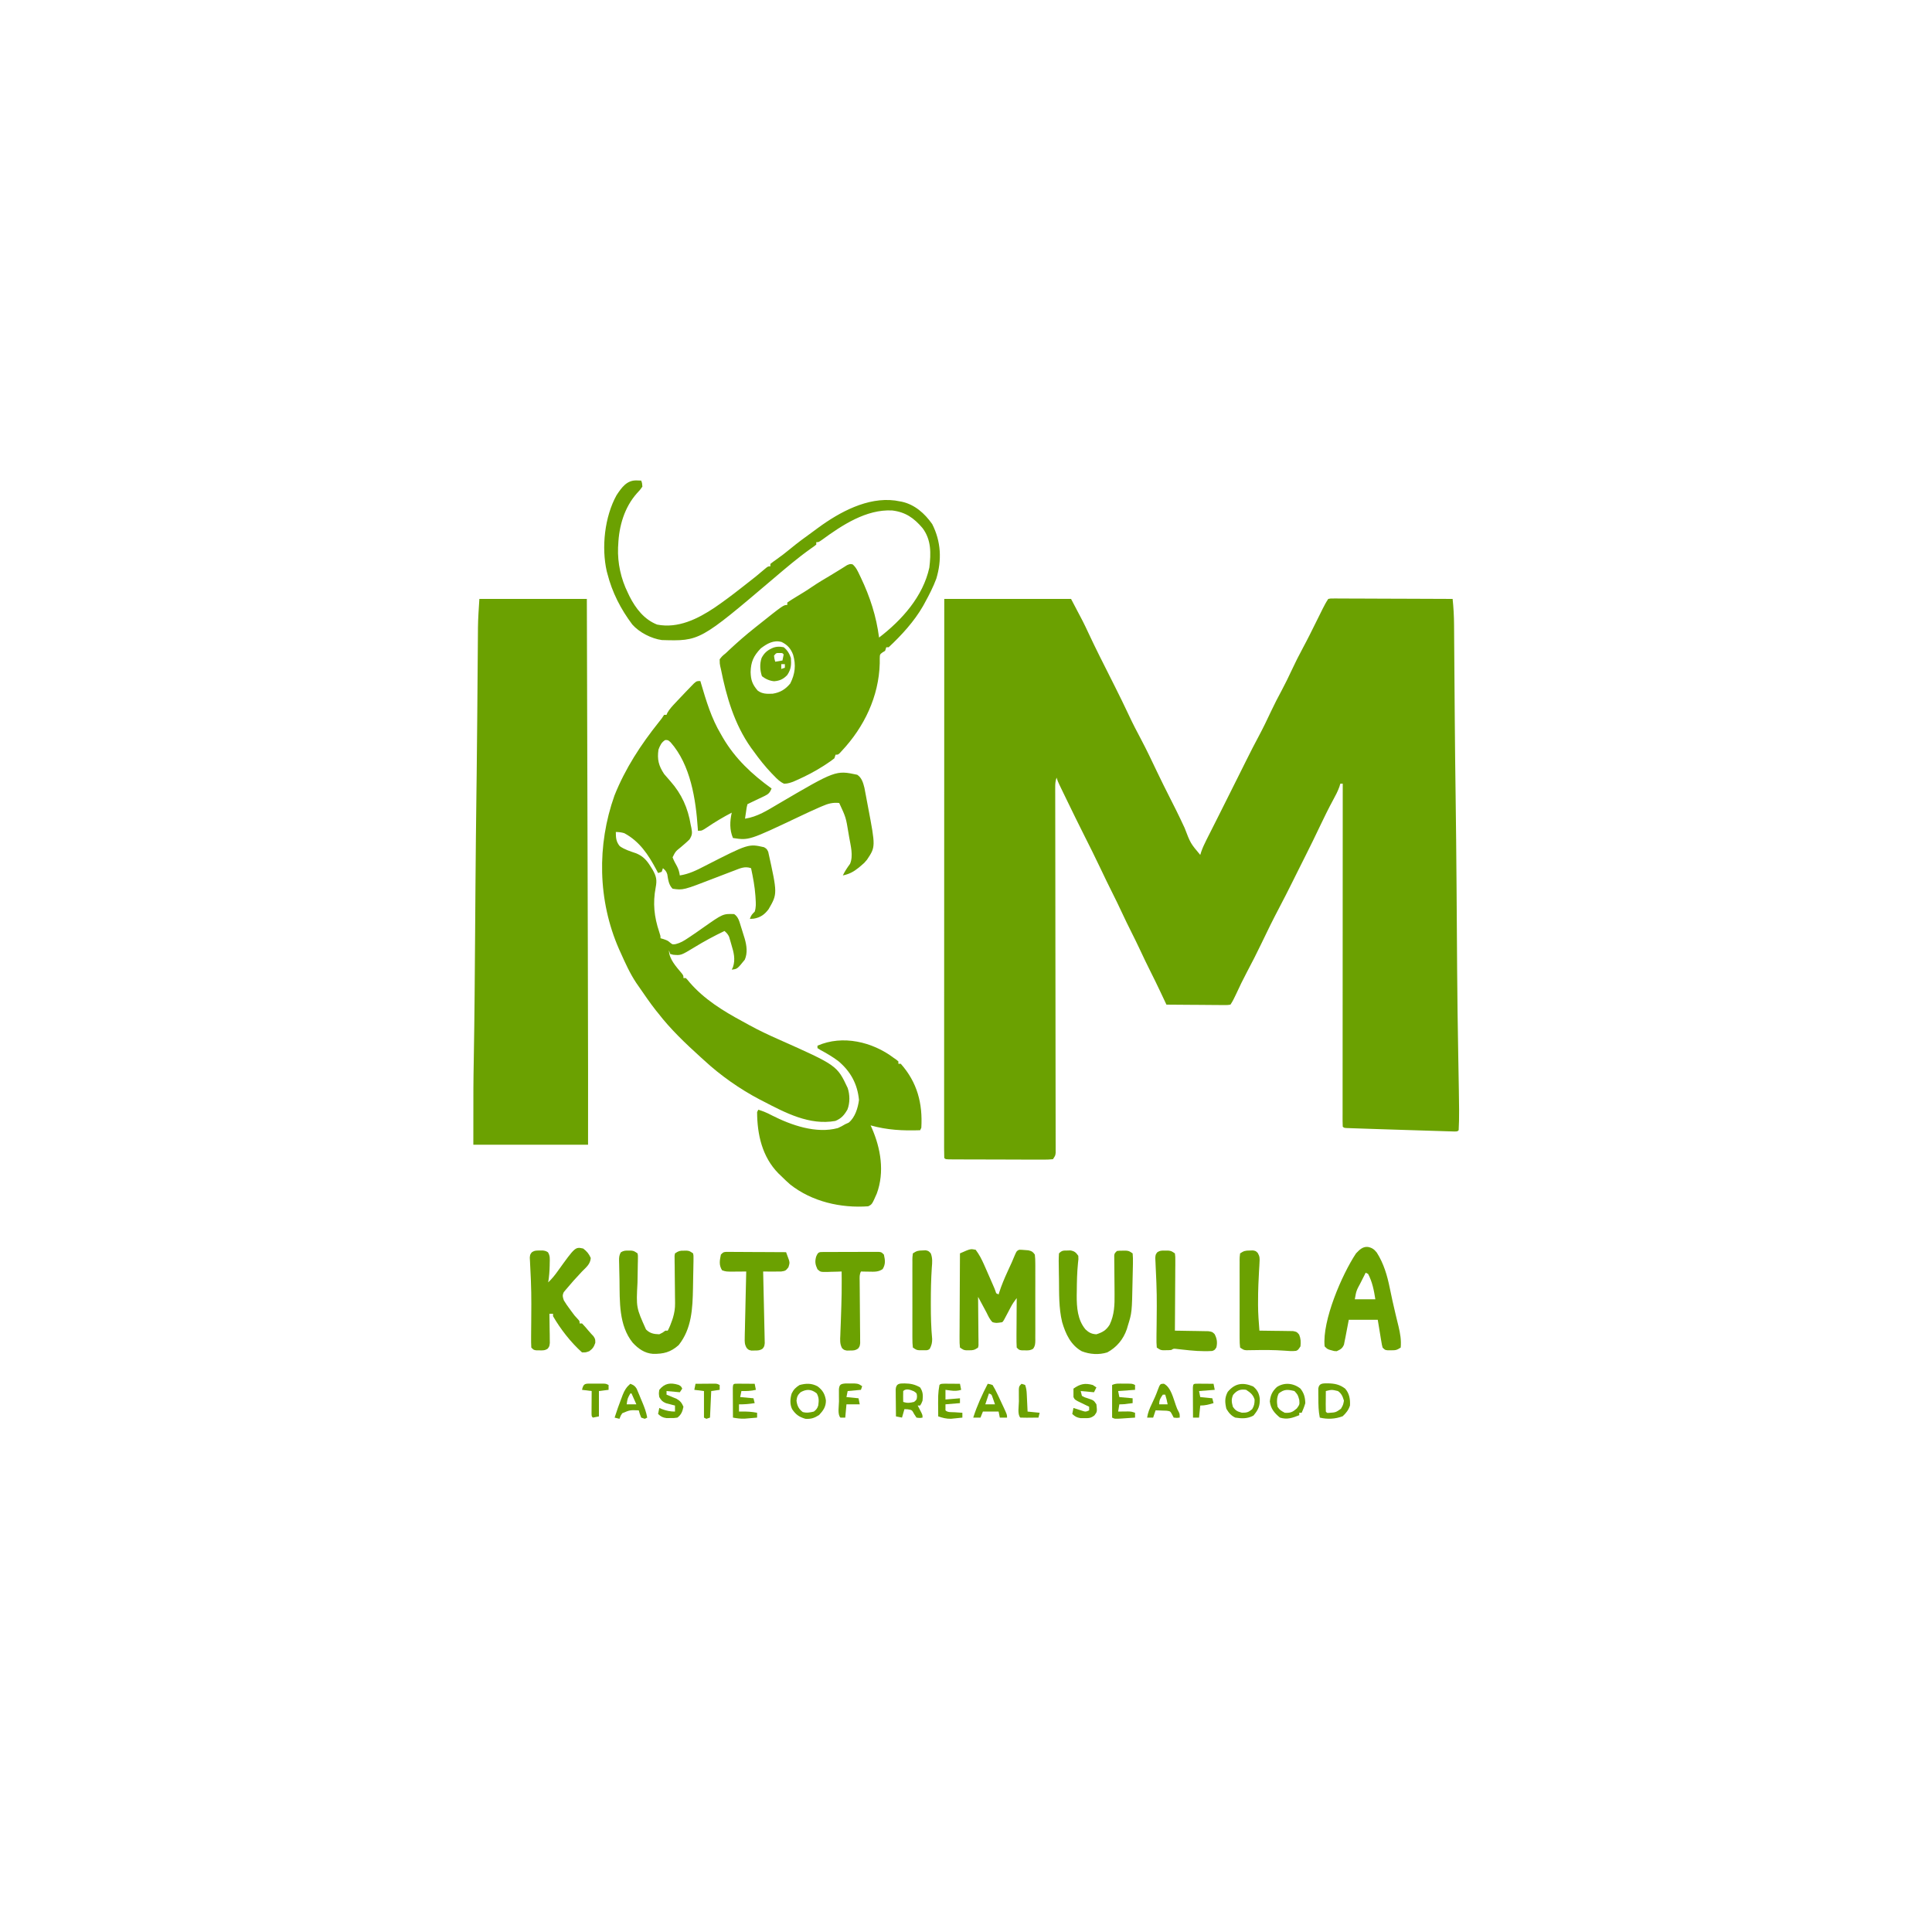 <?xml version="1.0" encoding="UTF-8"?>
<svg version="1.1" xmlns="http://www.w3.org/2000/svg" width="1600" height="1600">
<path d="M0 0 C34.65 0 69.3 0 105 0 C115.252 19.364 115.252 19.364 119.562 28.562 C120.505 30.553 121.449 32.542 122.395 34.531 C122.843 35.475 123.291 36.418 123.752 37.391 C125.382 40.8 127.053 44.187 128.75 47.562 C129.051 48.162 129.352 48.761 129.663 49.378 C130.348 50.74 131.035 52.101 131.721 53.463 C134.634 59.242 137.538 65.026 140.438 70.812 C140.932 71.798 140.932 71.798 141.436 72.803 C145.32 80.556 149.148 88.328 152.812 96.188 C156.018 103.061 159.479 109.762 163.055 116.449 C167.701 125.203 171.92 134.156 176.18 143.102 C179.683 150.454 183.326 157.732 187 165 C188.336 167.644 189.67 170.29 191 172.938 C191.33 173.593 191.659 174.249 191.999 174.925 C194.438 179.808 196.762 184.738 199.062 189.688 C203.91 202.386 203.91 202.386 212 212 C212.269 211.137 212.537 210.274 212.814 209.384 C213.985 206.043 215.381 203.011 216.977 199.852 C217.853 198.109 217.853 198.109 218.747 196.331 C219.373 195.096 219.999 193.86 220.625 192.625 C221.268 191.348 221.912 190.071 222.554 188.794 C223.812 186.296 225.071 183.799 226.332 181.304 C228.274 177.458 230.202 173.605 232.125 169.75 C232.732 168.536 233.338 167.323 233.945 166.109 C234.263 165.475 234.58 164.84 234.907 164.186 C236.887 160.226 236.887 160.226 238.867 156.266 C239.379 155.242 239.891 154.218 240.418 153.163 C241.469 151.061 242.52 148.96 243.572 146.858 C245.797 142.41 248.022 137.961 250.23 133.504 C253.536 126.843 256.923 120.241 260.438 113.688 C264.063 106.921 267.382 100.044 270.625 93.087 C273.438 87.089 276.479 81.247 279.623 75.418 C282.445 70.148 285.036 64.793 287.562 59.375 C290.549 52.974 293.684 46.699 297.051 40.49 C300.881 33.416 304.432 26.208 308 19 C309.456 16.061 310.915 13.124 312.375 10.188 C312.876 9.173 312.876 9.173 313.387 8.139 C314.799 5.299 316.238 2.643 318 0 C319.855 -0.369 319.855 -0.369 322.151 -0.361 C323.02 -0.365 323.89 -0.369 324.785 -0.373 C325.741 -0.362 326.697 -0.352 327.682 -0.341 C328.687 -0.341 329.692 -0.341 330.727 -0.342 C334.061 -0.34 337.393 -0.316 340.727 -0.293 C343.033 -0.287 345.339 -0.283 347.646 -0.28 C353.725 -0.269 359.805 -0.239 365.884 -0.206 C372.084 -0.175 378.284 -0.162 384.484 -0.146 C396.656 -0.114 408.828 -0.063 421 0 C421.75 7.2 422.156 14.315 422.189 21.552 C422.198 22.55 422.206 23.548 422.215 24.577 C422.241 27.869 422.261 31.161 422.281 34.453 C422.299 36.797 422.317 39.14 422.336 41.484 C422.375 46.471 422.411 51.458 422.446 56.445 C422.527 68.324 422.623 80.203 422.718 92.082 C422.739 94.733 422.761 97.383 422.781 100.034 C422.945 120.769 423.174 141.501 423.469 162.233 C423.822 187.158 424.068 212.082 424.25 237.008 C424.261 238.452 424.271 239.895 424.282 241.339 C424.382 255.058 424.48 268.777 424.568 282.497 C424.616 289.947 424.666 297.397 424.719 304.848 C424.726 305.842 424.726 305.842 424.733 306.856 C424.902 330.614 425.232 354.368 425.659 378.123 C426.544 427.84 426.544 427.84 426 440 C425 441 425 441 422.473 441.051 C421.346 441.016 420.218 440.982 419.057 440.946 C417.779 440.909 416.502 440.872 415.186 440.834 C413.771 440.788 412.356 440.742 410.941 440.695 C409.481 440.651 408.02 440.607 406.559 440.564 C402.681 440.447 398.803 440.324 394.925 440.2 C391.843 440.102 388.761 440.009 385.679 439.916 C376.813 439.649 367.948 439.364 359.083 439.069 C357.03 439.001 354.976 438.935 352.923 438.869 C349.228 438.748 345.534 438.621 341.84 438.492 C340.745 438.457 339.65 438.422 338.523 438.386 C337.537 438.35 336.551 438.314 335.535 438.277 C334.248 438.233 334.248 438.233 332.936 438.187 C331 438 331 438 330 437 C329.903 435.483 329.876 433.962 329.877 432.442 C329.875 431.45 329.873 430.459 329.871 429.438 C329.874 428.336 329.877 427.234 329.88 426.098 C329.878 424.357 329.878 424.357 329.877 422.581 C329.876 419.345 329.879 416.11 329.884 412.874 C329.888 409.39 329.887 405.906 329.886 402.422 C329.886 396.381 329.889 390.34 329.894 384.299 C329.902 375.564 329.905 366.83 329.906 358.095 C329.908 343.926 329.915 329.756 329.925 315.587 C329.934 301.819 329.941 288.051 329.945 274.283 C329.945 273.011 329.945 273.011 329.946 271.713 C329.947 267.459 329.948 263.205 329.95 258.951 C329.96 223.634 329.978 188.317 330 153 C329.34 153 328.68 153 328 153 C327.627 154.255 327.627 154.255 327.246 155.535 C325.861 159.388 324.031 162.864 322.062 166.438 C318.309 173.383 314.819 180.428 311.438 187.562 C307.375 196.132 303.227 204.648 298.952 213.113 C297.63 215.733 296.319 218.358 295.008 220.983 C294.001 222.998 292.993 225.013 291.984 227.027 C290.698 229.6 289.417 232.176 288.141 234.754 C284.764 241.562 281.315 248.324 277.772 255.047 C272.43 265.191 267.351 275.425 262.439 285.785 C258.773 293.484 254.887 301.042 250.883 308.57 C247.542 314.879 244.43 321.27 241.46 327.762 C240.123 330.676 238.784 333.324 237 336 C234.747 336.361 234.747 336.361 231.908 336.341 C230.847 336.34 229.786 336.34 228.693 336.34 C226.969 336.317 226.969 336.317 225.211 336.293 C223.451 336.287 223.451 336.287 221.655 336.28 C217.895 336.263 214.135 336.226 210.375 336.188 C207.831 336.172 205.286 336.159 202.742 336.146 C196.495 336.113 190.247 336.063 184 336 C183.623 335.2 183.623 335.2 183.238 334.385 C182.078 331.925 180.916 329.467 179.754 327.008 C179.359 326.17 178.963 325.332 178.556 324.468 C176.082 319.236 173.549 314.04 170.938 308.875 C167.849 302.75 164.899 296.572 162 290.355 C159.742 285.53 157.401 280.755 155 276 C152.243 270.54 149.585 265.043 147 259.5 C144.454 254.041 141.84 248.627 139.125 243.25 C135.99 237.043 132.975 230.785 130 224.5 C125.233 214.438 120.278 204.482 115.254 194.547 C110.786 185.681 106.432 176.76 102.1 167.827 C101.41 166.405 100.72 164.983 100.029 163.561 C99.05 161.546 98.073 159.529 97.098 157.512 C96.239 155.74 96.239 155.74 95.364 153.932 C94 151 94 151 93 148 C91.99 151.03 91.878 153.035 91.883 156.202 C91.882 157.286 91.881 158.37 91.88 159.487 C91.887 161.28 91.887 161.28 91.893 163.109 C91.894 164.376 91.894 165.642 91.895 166.947 C91.897 170.469 91.904 173.991 91.913 177.513 C91.922 181.308 91.924 185.104 91.928 188.899 C91.934 195.478 91.944 202.057 91.955 208.636 C91.972 218.152 91.982 227.667 91.989 237.183 C92.001 252.624 92.016 268.066 92.034 283.508 C92.036 284.432 92.037 285.357 92.038 286.31 C92.053 299.437 92.072 312.563 92.092 325.69 C92.093 326.615 92.095 327.54 92.096 328.492 C92.098 329.877 92.098 329.877 92.1 331.291 C92.123 346.674 92.139 362.057 92.148 377.44 C92.153 386.934 92.166 396.429 92.186 405.924 C92.2 412.426 92.207 418.928 92.207 425.431 C92.208 429.186 92.212 432.941 92.225 436.696 C92.239 440.761 92.237 444.826 92.234 448.891 C92.244 450.684 92.244 450.684 92.254 452.513 C92.25 453.597 92.247 454.681 92.243 455.798 C92.245 457.206 92.245 457.206 92.247 458.643 C92 461 92 461 90 464 C87.135 464.291 84.486 464.389 81.619 464.356 C80.752 464.358 79.885 464.361 78.992 464.363 C76.118 464.366 73.245 464.347 70.371 464.328 C68.381 464.325 66.391 464.323 64.401 464.322 C60.227 464.318 56.053 464.303 51.879 464.281 C46.516 464.253 41.154 464.242 35.791 464.238 C31.681 464.233 27.571 464.224 23.461 464.212 C21.483 464.206 19.505 464.201 17.527 464.197 C14.769 464.191 12.01 464.177 9.252 464.161 C8.426 464.16 7.601 464.159 6.75 464.158 C1.115 464.115 1.115 464.115 0 463 C-0.099 460.54 -0.132 458.107 -0.123 455.646 C-0.124 454.863 -0.125 454.08 -0.127 453.274 C-0.129 450.617 -0.125 447.96 -0.12 445.302 C-0.121 443.392 -0.122 441.481 -0.123 439.571 C-0.125 434.294 -0.121 429.017 -0.116 423.741 C-0.112 418.06 -0.113 412.38 -0.114 406.7 C-0.114 396.849 -0.111 386.999 -0.106 377.149 C-0.098 362.906 -0.095 348.664 -0.094 334.422 C-0.092 311.318 -0.085 288.214 -0.075 265.11 C-0.066 242.66 -0.059 220.21 -0.055 197.76 C-0.055 197.068 -0.055 196.377 -0.055 195.664 C-0.053 188.719 -0.052 181.774 -0.051 174.828 C-0.04 116.552 -0.022 58.276 0 0 Z " fill="#6BA101" transform="translate(782,496)"/>
<path d="M0 0 C29.37 0 58.74 0 89 0 C89.129 45.018 89.256 90.036 89.382 135.054 C89.397 140.424 89.412 145.795 89.427 151.166 C89.43 152.235 89.433 153.303 89.436 154.404 C89.484 171.485 89.533 188.566 89.582 205.647 C89.632 223.304 89.682 240.96 89.731 258.617 C89.758 268.48 89.786 278.342 89.815 288.205 C89.914 322.086 90.005 355.967 90.013 389.848 C90.014 390.786 90.014 391.723 90.014 392.689 C90.018 412.46 90.007 432.23 90 452 C58.65 452 27.3 452 -5 452 C-5 401.689 -5 401.689 -4.63 381.071 C-4.009 345.865 -3.77 310.656 -3.515 275.446 C-3.428 263.413 -3.34 251.38 -3.25 239.348 C-3.245 238.659 -3.24 237.97 -3.234 237.26 C-3.036 210.886 -2.754 184.513 -2.406 158.141 C-2.353 154.134 -2.301 150.128 -2.25 146.121 C-2.24 145.319 -2.229 144.518 -2.219 143.692 C-2.034 129.148 -1.902 114.605 -1.781 100.06 C-1.75 96.295 -1.718 92.53 -1.686 88.765 C-1.593 77.662 -1.501 66.559 -1.419 55.455 C-1.385 50.881 -1.347 46.306 -1.308 41.731 C-1.29 39.605 -1.275 37.479 -1.26 35.353 C-1.241 32.404 -1.216 29.454 -1.189 26.505 C-1.185 25.674 -1.181 24.842 -1.177 23.985 C-1.095 15.943 -0.504 8.069 0 0 Z " fill="#6BA101" transform="translate(397,496)"/>
<path d="M0 0 C0.279 0.951 0.279 0.951 0.563 1.921 C4.897 16.628 9.112 30.753 17 44 C17.563 44.986 18.127 45.972 18.707 46.988 C28.917 64.351 42.756 77.263 59 89 C57.653 92.255 56.551 93.595 53.375 95.105 C52.669 95.449 51.962 95.793 51.234 96.146 C50.497 96.49 49.76 96.834 49 97.188 C48.263 97.543 47.525 97.898 46.766 98.264 C45.401 98.92 44.034 99.571 42.664 100.216 C41.435 100.795 40.215 101.392 39 102 C38.308 104.81 38.308 104.81 37.875 108.062 C37.707 109.167 37.54 110.272 37.367 111.41 C37.185 112.692 37.185 112.692 37 114 C47.341 112.423 55.539 107.044 64.438 101.812 C112.121 73.834 112.121 73.834 129.938 77.625 C133.692 80.128 134.785 84.164 135.875 88.4 C136.105 89.616 136.334 90.833 136.57 92.086 C136.697 92.747 136.823 93.407 136.954 94.088 C137.218 95.477 137.479 96.867 137.735 98.258 C138.123 100.364 138.523 102.467 138.926 104.57 C145.14 137.302 145.14 137.302 138 148 C135.75 150.688 135.75 150.688 133 153 C132.389 153.516 131.778 154.031 131.148 154.562 C126.879 157.991 123.363 159.883 118 161 C119.653 157.509 121.711 154.508 123.977 151.391 C126.843 144.694 124.43 136.222 123.25 129.312 C122.981 127.723 122.981 127.723 122.708 126.101 C120.549 112.942 120.549 112.942 115 101 C109.737 100.419 105.69 101.536 100.938 103.625 C99.879 104.073 99.879 104.073 98.8 104.53 C93.175 106.951 87.645 109.569 82.113 112.191 C40.28 132.017 40.28 132.017 27 130 C24.106 123.126 24.402 116.17 26 109 C18.961 112.663 12.253 116.659 5.685 121.103 C1.32 124 1.32 124 -2 124 C-2.059 123.081 -2.059 123.081 -2.12 122.143 C-3.747 98.109 -8.003 69.515 -24.688 50.688 C-26.81 48.819 -26.81 48.819 -29.125 48.875 C-32.235 50.741 -33.431 53.499 -34.688 56.812 C-35.853 64.97 -34.545 70.114 -30 77 C-28.253 79.071 -26.491 81.105 -24.688 83.125 C-15.51 93.488 -10.222 105.338 -8 119 C-7.813 119.856 -7.626 120.712 -7.434 121.594 C-6.654 125.806 -6.614 127.377 -8.938 131.125 C-11.202 133.415 -13.683 135.464 -16.125 137.562 C-20.549 141.111 -20.549 141.111 -23 146 C-21.974 148.655 -20.727 151.04 -19.297 153.5 C-17.981 156.036 -17.422 158.189 -17 161 C-9.273 159.801 -3.042 156.674 3.825 153.111 C39.866 134.706 39.866 134.706 52.727 137.617 C55 139 55 139 56.211 141.434 C63.897 176.175 63.897 176.175 56.551 188.902 C53.235 193.387 49.607 195.961 44.062 196.812 C43.052 196.874 42.041 196.936 41 197 C42.026 193.923 42.808 193.192 45 191 C46.225 187.326 45.984 184.114 45.75 180.312 C45.706 179.569 45.663 178.825 45.617 178.059 C45.076 170.242 43.637 162.652 42 155 C36.794 153.153 32.893 155.122 28 157 C26.933 157.402 25.867 157.804 24.768 158.218 C20.464 159.851 16.168 161.501 11.876 163.163 C-14.248 173.27 -14.248 173.27 -23 172 C-26.238 168.762 -26.656 164.475 -27.375 160.086 C-28.101 157.663 -29.098 156.623 -31 155 C-31.33 155.99 -31.66 156.98 -32 158 C-32.99 158.33 -33.98 158.66 -35 159 C-35.545 157.961 -36.091 156.922 -36.652 155.852 C-43.188 143.654 -50.44 132.734 -63 126 C-65.487 125.263 -67.388 125.057 -70 125 C-69.979 129.738 -69.818 133.001 -66.75 136.75 C-62.669 139.639 -57.816 141.093 -53.121 142.691 C-47.505 145.046 -44.474 148.315 -41.312 153.438 C-40.731 154.364 -40.15 155.291 -39.551 156.246 C-36.443 161.765 -35.786 164.707 -37 171 C-39.459 183.943 -38.248 195.303 -34.094 207.684 C-33 211 -33 211 -33 213 C-32.093 213.268 -31.185 213.536 -30.25 213.812 C-27 215 -27 215 -25 216.688 C-23.021 218.271 -23.021 218.271 -20.297 217.84 C-16.422 216.853 -13.512 215.094 -10.25 212.875 C-9.637 212.47 -9.023 212.065 -8.391 211.647 C-4.839 209.287 -1.349 206.848 2.125 204.375 C18.729 192.706 18.729 192.706 28 193 C31.537 195.361 32.357 199.318 33.562 203.188 C33.887 204.203 33.887 204.203 34.218 205.239 C34.823 207.156 35.412 209.078 36 211 C36.253 211.808 36.505 212.616 36.766 213.449 C38.392 219.177 39.212 225.193 36.812 230.75 C30.576 238.492 30.576 238.492 26 239 C26.33 238.319 26.66 237.639 27 236.938 C29.214 230.433 27.614 224.577 25.688 218.25 C25.474 217.496 25.261 216.742 25.041 215.965 C24.825 215.239 24.609 214.513 24.387 213.766 C24.193 213.114 23.999 212.462 23.8 211.79 C22.87 209.709 21.687 208.509 20 207 C11.41 211.111 3.149 215.54 -4.961 220.535 C-16.063 227.262 -16.063 227.262 -22.5 226.688 C-23.738 226.347 -23.738 226.347 -25 226 C-25.33 225.01 -25.66 224.02 -26 223 C-26 230.273 -19.783 236.799 -15.355 242.152 C-14 244 -14 244 -14 246 C-13.34 246 -12.68 246 -12 246 C-10.625 247.434 -10.625 247.434 -9 249.438 C3.09 263.53 18.87 273.233 35.065 281.955 C36.93 282.962 38.784 283.988 40.637 285.02 C48.424 289.312 56.395 293.039 64.52 296.647 C113.15 318.286 113.15 318.286 122 337 C123.863 342.589 123.974 349.33 121.812 354.875 C119.14 359.483 116.795 362.261 111.812 364.312 C90.424 368.169 70.396 357.578 52 348 C51.034 347.508 50.069 347.015 49.074 346.508 C32.691 337.916 16.56 326.58 3 314 C1.612 312.747 1.612 312.747 0.195 311.469 C-12.345 300.104 -24.652 288.43 -35 275 C-35.617 274.243 -36.235 273.487 -36.871 272.707 C-41.867 266.354 -46.398 259.641 -51 253 C-51.679 252.023 -52.359 251.046 -53.059 250.039 C-58.311 242.154 -62.146 233.627 -66 225 C-66.464 223.98 -66.928 222.961 -67.406 221.91 C-84.922 181.883 -85.771 135.963 -71.141 94.859 C-62.149 72.318 -49.31 52.74 -34.25 33.863 C-31.965 31.032 -31.965 31.032 -30 28 C-29.34 28 -28.68 28 -28 28 C-27.673 27.198 -27.673 27.198 -27.34 26.379 C-25.523 23.153 -23.087 20.613 -20.562 17.938 C-20.034 17.373 -19.506 16.809 -18.961 16.228 C-17.315 14.478 -15.659 12.738 -14 11 C-13.475 10.446 -12.95 9.893 -12.409 9.322 C-10.928 7.767 -9.436 6.225 -7.938 4.688 C-7.06 3.784 -6.182 2.88 -5.277 1.949 C-3 0 -3 0 0 0 Z " fill="#6BA101" transform="translate(580,564)"/>
<path d="M0 0 C1.856 0.062 1.856 0.062 3.75 0.125 C4.539 2.273 4.539 2.273 4.75 5.125 C2.836 7.852 2.836 7.852 0.125 10.75 C-10.109 22.293 -14.642 37.806 -15.25 53.125 C-15.302 53.936 -15.353 54.747 -15.406 55.582 C-15.875 68.607 -13.021 81.483 -7.25 93.125 C-6.808 94.058 -6.366 94.992 -5.91 95.953 C-0.851 105.988 6.263 115.189 16.938 119.375 C34.206 122.772 50.517 114.744 64.624 105.288 C71.978 100.254 79.1 94.939 86.1 89.424 C87.869 88.031 89.645 86.648 91.422 85.266 C98.83 79.498 98.83 79.498 106 73.438 C108.75 71.125 108.75 71.125 110.75 71.125 C110.75 70.465 110.75 69.805 110.75 69.125 C112.304 67.872 113.922 66.699 115.562 65.562 C119.502 62.772 123.296 59.909 127 56.812 C133.156 51.713 139.575 47.014 146.061 42.347 C147.482 41.319 148.891 40.273 150.297 39.223 C168.086 26.188 191.182 13.664 213.945 16.625 C214.871 16.79 215.796 16.955 216.75 17.125 C217.696 17.29 218.642 17.455 219.617 17.625 C230.34 20.001 238.494 27.266 244.75 36.125 C252.108 50.622 252.833 65.895 248.148 81.395 C245.573 88.265 242.29 94.707 238.75 101.125 C237.973 102.55 237.973 102.55 237.18 104.004 C229.933 116.656 219.368 128.194 208.75 138.125 C208.09 138.125 207.43 138.125 206.75 138.125 C206.42 139.115 206.09 140.105 205.75 141.125 C205.078 141.53 204.407 141.935 203.715 142.352 C201.399 144.056 201.399 144.056 201.316 147.398 C201.304 148.766 201.303 150.133 201.312 151.5 C200.582 178.964 188.384 204.316 169.75 224.125 C168.953 224.993 168.953 224.993 168.141 225.879 C166.75 227.125 166.75 227.125 164.75 227.125 C164.42 228.115 164.09 229.105 163.75 230.125 C161.594 231.809 159.472 233.323 157.188 234.812 C156.523 235.25 155.858 235.688 155.174 236.139 C148.025 240.746 140.526 244.684 132.75 248.125 C132.065 248.429 131.381 248.734 130.675 249.047 C127.722 250.269 125.35 251.114 122.137 251.172 C118.604 249.623 116.193 247.114 113.562 244.375 C112.994 243.794 112.426 243.212 111.841 242.614 C106.283 236.821 101.422 230.642 96.75 224.125 C96.064 223.196 95.378 222.266 94.672 221.309 C80.915 201.837 74.351 179.226 69.75 156.125 C69.484 155.005 69.484 155.005 69.213 153.863 C68.797 151.777 68.797 151.777 68.75 148.125 C70.805 145.484 70.805 145.484 73.75 143.125 C74.74 142.201 75.721 141.268 76.695 140.328 C83.502 133.98 90.452 127.908 97.75 122.125 C98.572 121.47 98.572 121.47 99.411 120.801 C121.586 103.125 121.586 103.125 124.75 103.125 C124.75 102.465 124.75 101.805 124.75 101.125 C127.2 99.453 129.647 97.899 132.188 96.375 C133.675 95.466 135.162 94.556 136.648 93.645 C137.365 93.207 138.081 92.77 138.819 92.319 C141.024 90.956 143.175 89.528 145.312 88.062 C150.396 84.628 155.665 81.51 160.945 78.391 C163.403 76.938 165.832 75.452 168.242 73.922 C169.297 73.267 170.351 72.612 171.438 71.938 C172.369 71.346 173.301 70.754 174.262 70.145 C176.75 69.125 176.75 69.125 178.84 69.5 C181.691 71.925 183.058 74.988 184.625 78.312 C185.143 79.385 185.143 79.385 185.671 80.478 C193.269 96.435 198.494 112.526 200.75 130.125 C219.65 115.645 237.148 96.142 242.391 72.199 C243.766 60.43 244.128 49.288 236.762 39.477 C229.621 31.066 222.572 26.16 211.586 24.871 C190.143 23.76 170.07 37.093 153.5 49.188 C150.75 51.125 150.75 51.125 148.75 51.125 C148.75 51.785 148.75 52.445 148.75 53.125 C146.906 54.613 146.906 54.613 144.25 56.438 C133.437 64.109 123.348 72.733 113.253 81.316 C52.253 133.109 52.253 133.109 20.812 132.188 C12.147 130.984 2.183 125.875 -3.613 119.305 C-13.172 106.575 -20.344 92.63 -24.25 77.125 C-24.418 76.512 -24.586 75.898 -24.76 75.266 C-29.283 55.511 -26.522 30.013 -16.637 12.207 C-12.443 5.91 -8.185 -0.273 0 0 Z M102.75 139.125 C96.813 145.339 94.596 150.238 94.375 158.688 C94.56 165.405 95.84 168.872 100.188 174 C104.008 176.927 108.047 176.818 112.707 176.609 C118.93 175.619 123.193 173.001 127.188 168.188 C131.21 160.303 132.072 152.866 129.562 144.312 C127.679 139.307 124.947 136.223 120.125 133.812 C113.498 131.894 107.928 135.159 102.75 139.125 Z " fill="#6BA101" transform="translate(527.25,397.875)"/>
<path d="M0 0 C0.755 0.525 1.511 1.049 2.289 1.59 C2.854 2.055 3.418 2.521 4 3 C4 3.66 4 4.32 4 5 C4.66 5 5.32 5 6 5 C19.618 20.33 24.187 37.802 23 58 C22.67 58.66 22.34 59.32 22 60 C7.712 60.497 -5.2 59.859 -19 56 C-18.674 56.715 -18.348 57.431 -18.012 58.168 C-10.578 75.118 -7.325 94.562 -13.852 112.383 C-17.811 121.405 -17.811 121.405 -21 123 C-43.667 124.639 -67.621 119.176 -85.645 104.906 C-88.191 102.685 -90.605 100.383 -93 98 C-93.784 97.251 -94.567 96.502 -95.375 95.73 C-108.792 82.064 -112.918 63.612 -113 45 C-112.67 44.34 -112.34 43.68 -112 43 C-107.974 44.25 -104.395 45.754 -100.688 47.75 C-84.73 55.848 -64.084 63.105 -46.086 58.207 C-43.938 57.269 -41.994 56.226 -40 55 C-39.072 54.587 -38.144 54.175 -37.188 53.75 C-31.908 49.526 -29.421 41.436 -28.625 34.938 C-29.884 21.72 -35.603 11.249 -45.75 2.75 C-50.475 -0.827 -55.521 -3.736 -60.727 -6.555 C-61.477 -7.032 -62.227 -7.509 -63 -8 C-63 -8.66 -63 -9.32 -63 -10 C-42.22 -19.159 -17.38 -13.142 0 0 Z " fill="#6BA101" transform="translate(740,876)"/>
<path d="M0 0 C2.937 3.891 5.023 7.937 6.98 12.387 C7.504 13.572 8.028 14.757 8.568 15.979 C9.108 17.215 9.648 18.451 10.188 19.688 C10.738 20.936 11.29 22.184 11.842 23.432 C15.83 32.491 15.83 32.491 17 36 C17.66 36.33 18.32 36.66 19 37 C19.164 36.468 19.329 35.936 19.498 35.387 C21.43 29.343 23.844 23.633 26.5 17.875 C27.282 16.164 28.063 14.453 28.844 12.742 C29.214 11.937 29.584 11.133 29.965 10.304 C30.91 8.201 31.789 6.081 32.656 3.945 C34 1 34 1 36 0 C38.277 0.016 38.277 0.016 40.938 0.25 C41.813 0.317 42.688 0.384 43.59 0.453 C46.503 1.114 47.266 1.576 49 4 C49.296 6.506 49.41 8.763 49.388 11.27 C49.393 12.006 49.399 12.743 49.404 13.503 C49.417 15.939 49.409 18.376 49.398 20.812 C49.4 22.505 49.403 24.197 49.407 25.89 C49.412 29.437 49.405 32.985 49.391 36.532 C49.374 41.082 49.384 45.632 49.402 50.182 C49.413 53.677 49.409 57.171 49.401 60.666 C49.399 62.344 49.402 64.022 49.409 65.7 C49.416 68.044 49.405 70.387 49.388 72.73 C49.397 73.773 49.397 73.773 49.407 74.837 C49.369 77.693 49.309 79.566 47.626 81.932 C45.343 83.431 43.646 83.364 40.938 83.312 C39.621 83.307 39.621 83.307 38.277 83.301 C36 83 36 83 34 81 C33.824 77.915 33.769 74.92 33.805 71.836 C33.808 70.929 33.81 70.022 33.813 69.087 C33.824 66.183 33.85 63.279 33.875 60.375 C33.885 58.409 33.894 56.443 33.902 54.477 C33.924 49.651 33.959 44.826 34 40 C32.092 42.46 30.43 44.876 28.992 47.637 C28.472 48.626 28.472 48.626 27.941 49.635 C27.589 50.312 27.238 50.99 26.875 51.688 C23.121 58.879 23.121 58.879 22 60 C16.989 60.752 16.989 60.752 14 60 C11.626 57.739 10.467 54.899 9 52 C7.788 49.73 6.57 47.463 5.348 45.199 C5.025 44.601 4.702 44.003 4.369 43.386 C3.58 41.924 2.79 40.462 2 39 C2.024 40.893 2.024 40.893 2.048 42.824 C2.102 47.494 2.136 52.164 2.165 56.834 C2.18 58.858 2.2 60.881 2.226 62.905 C2.263 65.809 2.28 68.713 2.293 71.617 C2.308 72.526 2.324 73.434 2.34 74.37 C2.34 75.631 2.34 75.631 2.341 76.917 C2.347 77.659 2.354 78.401 2.361 79.165 C2.242 79.771 2.123 80.376 2 81 C-1.122 83.081 -1.933 83.274 -5.5 83.25 C-6.66 83.258 -6.66 83.258 -7.844 83.266 C-10 83 -10 83 -13 81 C-13.287 78.456 -13.379 76.157 -13.341 73.613 C-13.341 72.852 -13.341 72.091 -13.342 71.307 C-13.34 68.785 -13.316 66.264 -13.293 63.742 C-13.287 61.996 -13.283 60.25 -13.28 58.504 C-13.269 53.904 -13.239 49.305 -13.206 44.705 C-13.175 40.013 -13.162 35.321 -13.146 30.629 C-13.114 21.419 -13.063 12.21 -13 3 C-4.301 -0.86 -4.301 -0.86 0 0 Z " fill="#6BA101" transform="translate(808,1035)"/>
<path d="M0 0 C3.379 0.708 5.021 1.963 7.188 4.625 C12.941 13.676 15.819 23.516 17.938 33.938 C18.437 36.302 18.939 38.667 19.441 41.031 C19.694 42.23 19.947 43.429 20.208 44.664 C20.997 48.299 21.844 51.915 22.715 55.531 C22.993 56.691 23.271 57.85 23.557 59.044 C24.088 61.247 24.626 63.448 25.172 65.647 C26.61 71.679 27.562 77.107 27 83.312 C23.749 85.48 22.708 85.585 18.938 85.562 C18.06 85.568 17.182 85.573 16.277 85.578 C14 85.312 14 85.312 12 83.312 C11.406 80.974 11.406 80.974 10.93 78.086 C10.694 76.693 10.694 76.693 10.453 75.271 C10.262 74.088 10.071 72.906 9.875 71.688 C9.256 67.934 8.637 64.18 8 60.312 C0.08 60.312 -7.84 60.312 -16 60.312 C-17.444 67.742 -17.444 67.742 -18.841 75.181 C-19.126 76.571 -19.126 76.571 -19.418 77.988 C-19.601 78.936 -19.785 79.884 -19.973 80.861 C-21.32 84.076 -22.881 84.883 -26 86.312 C-28.168 86.238 -28.168 86.238 -30.188 85.625 C-30.862 85.436 -31.536 85.246 -32.23 85.051 C-34 84.312 -34 84.312 -36 82.312 C-38.107 60.977 -21.646 22.84 -10 5.312 C-7.163 2.338 -4.368 -0.555 0 0 Z M-2 21.312 C-3.128 23.54 -4.252 25.77 -5.375 28 C-5.692 28.626 -6.009 29.252 -6.336 29.896 C-9.78 36.31 -9.78 36.31 -11 43.312 C-5.39 43.312 0.22 43.312 6 43.312 C4.867 35.95 3.503 28.962 0 22.312 C-0.66 21.983 -1.32 21.652 -2 21.312 Z " fill="#6BA101" transform="translate(1133,1032.688)"/>
<path d="M0 0 C3.052 2.358 4.684 4.289 6.25 7.812 C5.847 12.954 2.507 15.438 -1 19 C-8.016 26.537 -8.016 26.537 -14.688 34.375 C-15.166 34.96 -15.644 35.545 -16.137 36.148 C-17.417 38.895 -16.998 40.141 -16 43 C-14.529 45.493 -12.851 47.803 -11.125 50.125 C-10.678 50.745 -10.23 51.365 -9.77 52.004 C-7.257 55.458 -7.257 55.458 -4.347 58.574 C-3 60 -3 60 -3 62 C-2.34 62 -1.68 62 -1 62 C0.882 63.868 2.537 65.881 4.242 67.91 C5.605 69.531 7.04 71.092 8.5 72.625 C10 75 10 75 10 78.062 C8.844 81.459 7.894 82.888 5 85 C2.062 86.062 2.062 86.062 -1 86 C-10.299 77.625 -18.752 66.83 -25 56 C-25 55.34 -25 54.68 -25 54 C-25.99 54 -26.98 54 -28 54 C-27.984 54.802 -27.969 55.604 -27.952 56.431 C-27.89 60.058 -27.851 63.685 -27.812 67.312 C-27.787 68.575 -27.762 69.838 -27.736 71.139 C-27.727 72.347 -27.717 73.556 -27.707 74.801 C-27.691 75.916 -27.676 77.032 -27.659 78.181 C-28 81 -28 81 -29.368 82.865 C-31.649 84.451 -33.31 84.365 -36.062 84.312 C-37.379 84.307 -37.379 84.307 -38.723 84.301 C-41 84 -41 84 -43 82 C-43.165 78.997 -43.207 76.087 -43.16 73.086 C-43.155 72.176 -43.149 71.265 -43.144 70.327 C-43.125 67.343 -43.094 64.359 -43.062 61.375 C-43.032 57.271 -43.009 53.167 -42.992 49.062 C-42.988 48.037 -42.983 47.012 -42.978 45.956 C-42.965 39.63 -43.067 33.321 -43.32 27 C-43.35 26.252 -43.379 25.503 -43.41 24.732 C-43.552 21.273 -43.717 17.817 -43.908 14.361 C-43.963 13.156 -44.018 11.952 -44.074 10.711 C-44.132 9.672 -44.189 8.634 -44.249 7.564 C-44 5 -44 5 -42.644 3.168 C-40.376 1.557 -38.759 1.6 -36 1.625 C-35.134 1.617 -34.267 1.61 -33.375 1.602 C-31 2 -31 2 -29.203 3.074 C-27.333 6.068 -27.68 8.701 -27.75 12.188 C-27.761 12.858 -27.772 13.528 -27.783 14.219 C-27.887 18.877 -28.25 23.405 -29 28 C-26.004 25.15 -23.576 22.184 -21.188 18.812 C-6.59 -1.483 -6.59 -1.483 0 0 Z " fill="#6BA101" transform="translate(483,1034)"/>
<path d="M0 0 C0.773 0.004 1.547 0.008 2.344 0.012 C4.5 0.312 4.5 0.312 7.5 2.312 C7.841 4.136 7.841 4.136 7.793 6.372 C7.783 7.211 7.773 8.05 7.763 8.914 C7.726 10.281 7.726 10.281 7.688 11.676 C7.676 12.619 7.665 13.562 7.653 14.533 C7.604 18.57 7.521 22.606 7.438 26.643 C6.354 47.186 6.354 47.186 14.5 65.312 C17.781 68.593 20.91 69.151 25.5 69.312 C28.283 67.977 28.283 67.977 30.5 66.312 C31.16 66.312 31.82 66.312 32.5 66.312 C33.944 63.555 35.085 60.829 36.062 57.875 C36.311 57.134 36.56 56.393 36.816 55.629 C38.016 51.565 38.626 47.792 38.566 43.554 C38.556 42.64 38.546 41.726 38.536 40.784 C38.522 39.81 38.507 38.836 38.492 37.832 C38.475 35.761 38.458 33.69 38.441 31.619 C38.41 28.36 38.375 25.101 38.329 21.842 C38.286 18.693 38.263 15.544 38.242 12.395 C38.224 11.414 38.205 10.434 38.186 9.424 C38.181 8.067 38.181 8.067 38.175 6.683 C38.166 5.885 38.156 5.088 38.146 4.266 C38.263 3.621 38.38 2.977 38.5 2.312 C41.622 0.231 42.433 0.039 46 0.062 C46.773 0.057 47.547 0.052 48.344 0.047 C50.5 0.312 50.5 0.312 53.5 2.312 C53.856 4.146 53.856 4.146 53.828 6.406 C53.822 7.685 53.822 7.685 53.815 8.99 C53.783 10.387 53.783 10.387 53.75 11.812 C53.736 12.781 53.722 13.75 53.708 14.749 C53.673 16.841 53.629 18.933 53.578 21.024 C53.499 24.347 53.453 27.669 53.406 30.992 C53.077 47.756 52.459 64.592 41.5 78.312 C34.788 84.219 29.018 85.64 20.246 85.523 C13.312 84.991 8.096 81.269 3.5 76.312 C-8.126 61.961 -7.22 42.062 -7.453 24.626 C-7.496 21.622 -7.57 18.62 -7.656 15.617 C-7.689 13.995 -7.721 12.372 -7.75 10.75 C-7.772 10.025 -7.793 9.3 -7.815 8.553 C-7.833 5.742 -7.793 3.775 -6.266 1.367 C-4.034 0.034 -2.59 -0.056 0 0 Z " fill="#6BA101" transform="translate(520.5,1035.688)"/>
<path d="M0 0 C0.864 -0.028 1.727 -0.057 2.617 -0.086 C5.999 0.536 7.149 1.583 9.125 4.375 C9.297 7.062 9.297 7.062 8.875 10.375 C8.096 18.102 7.926 25.798 7.875 33.562 C7.854 34.737 7.833 35.912 7.812 37.123 C7.77 47.027 8.491 57.535 15.125 65.375 C17.945 68.013 20.242 69.194 24.125 69.375 C29.297 67.742 32.253 65.991 35.125 61.375 C38.994 53.134 39.264 45.093 39.152 36.137 C39.14 34.163 39.127 32.19 39.115 30.217 C39.09 27.125 39.062 24.032 39.029 20.94 C38.999 17.943 38.981 14.946 38.965 11.949 C38.951 11.019 38.938 10.089 38.924 9.131 C38.921 8.272 38.917 7.414 38.914 6.53 C38.903 5.396 38.903 5.396 38.891 4.239 C39.125 2.375 39.125 2.375 41.125 0.375 C43.402 0.109 43.402 0.109 46.062 0.125 C46.938 0.12 47.813 0.115 48.715 0.109 C51.125 0.375 51.125 0.375 54.125 2.375 C54.388 5.103 54.45 7.587 54.375 10.312 C54.362 11.136 54.349 11.96 54.335 12.809 C54.301 14.648 54.258 16.487 54.208 18.325 C54.15 20.447 54.102 22.569 54.062 24.69 C53.555 51.314 53.555 51.314 50.125 62.375 C49.859 63.277 49.594 64.18 49.32 65.109 C46.442 73.515 40.955 80.139 33.125 84.375 C26.243 86.538 18.661 86.018 12.012 83.422 C2.87 78.349 -1.409 69.012 -4.25 59.312 C-7.098 47.625 -6.725 35.327 -6.875 23.375 C-6.895 22.307 -6.916 21.238 -6.937 20.138 C-6.993 17.196 -7.033 14.255 -7.062 11.312 C-7.076 10.432 -7.089 9.552 -7.103 8.646 C-7.105 6.554 -7 4.463 -6.875 2.375 C-4.385 -0.115 -3.443 0.051 0 0 Z " fill="#6BA101" transform="translate(883.875,1035.625)"/>
<path d="M0 0 C1.379 0.007 1.379 0.007 2.786 0.013 C3.827 0.014 4.868 0.014 5.94 0.014 C7.631 0.029 7.631 0.029 9.356 0.045 C10.507 0.048 11.658 0.051 12.845 0.054 C16.533 0.065 20.222 0.09 23.91 0.116 C26.406 0.126 28.903 0.135 31.399 0.143 C37.528 0.165 43.656 0.198 49.785 0.241 C50.32 1.663 50.839 3.091 51.352 4.522 C51.643 5.316 51.933 6.111 52.233 6.93 C52.785 9.241 52.785 9.241 51.723 12.741 C49.514 15.59 49.201 15.738 45.785 16.241 C43.192 16.309 40.627 16.335 38.035 16.303 C37.338 16.298 36.641 16.294 35.922 16.289 C34.21 16.278 32.498 16.26 30.785 16.241 C30.814 17.396 30.814 17.396 30.844 18.574 C31.022 25.828 31.185 33.082 31.332 40.336 C31.408 44.066 31.49 47.796 31.584 51.525 C31.676 55.123 31.752 58.722 31.818 62.321 C31.846 63.694 31.879 65.068 31.917 66.441 C31.97 68.363 32.003 70.286 32.034 72.209 C32.059 73.303 32.083 74.398 32.108 75.526 C31.785 78.241 31.785 78.241 30.418 80.09 C28.162 81.68 26.525 81.674 23.785 81.678 C22.919 81.697 22.053 81.717 21.16 81.737 C18.785 81.241 18.785 81.241 17.152 79.588 C15.401 76.581 15.458 74.656 15.537 71.187 C15.557 69.966 15.577 68.745 15.598 67.487 C15.635 66.173 15.673 64.86 15.711 63.506 C15.739 62.144 15.766 60.782 15.791 59.42 C15.862 55.843 15.95 52.266 16.043 48.689 C16.134 45.036 16.208 41.382 16.283 37.729 C16.434 30.566 16.603 23.403 16.785 16.241 C15.677 16.252 14.568 16.264 13.426 16.276 C11.962 16.285 10.499 16.294 9.035 16.303 C8.306 16.311 7.576 16.32 6.824 16.328 C0.088 16.359 0.088 16.359 -3.215 15.241 C-5.987 10.884 -5.166 7.074 -4.215 2.241 C-2.215 0.241 -2.215 0.241 0 0 Z " fill="#6BA101" transform="translate(601.215,1036.759)"/>
<path d="M0 0 C1.035 -0.006 2.069 -0.013 3.135 -0.019 C4.261 -0.02 5.387 -0.022 6.547 -0.023 C7.695 -0.026 8.843 -0.029 10.026 -0.033 C12.46 -0.038 14.893 -0.04 17.327 -0.04 C21.063 -0.042 24.798 -0.06 28.533 -0.079 C30.892 -0.082 33.251 -0.084 35.61 -0.085 C36.734 -0.092 37.858 -0.1 39.016 -0.107 C40.053 -0.104 41.091 -0.101 42.16 -0.098 C43.076 -0.099 43.993 -0.101 44.937 -0.102 C47.145 0.145 47.145 0.145 49.145 2.145 C50.187 6.748 50.625 10.011 48.145 14.145 C44.556 16.632 41.151 16.349 36.895 16.27 C35.631 16.252 34.368 16.234 33.067 16.216 C32.102 16.192 31.138 16.169 30.145 16.145 C28.806 18.822 29.047 20.835 29.079 23.833 C29.089 25.024 29.098 26.215 29.108 27.443 C29.123 28.736 29.138 30.028 29.153 31.36 C29.162 32.695 29.171 34.03 29.178 35.366 C29.212 41.042 29.254 46.718 29.316 52.394 C29.354 55.865 29.377 59.336 29.39 62.808 C29.402 64.775 29.431 66.742 29.459 68.709 C29.464 70.501 29.464 70.501 29.469 72.329 C29.479 73.382 29.489 74.435 29.499 75.52 C29.145 78.145 29.145 78.145 27.773 79.982 C25.521 81.591 23.891 81.579 21.145 81.583 C20.279 81.602 19.412 81.621 18.52 81.641 C16.145 81.145 16.145 81.145 14.501 79.639 C12.551 76.053 12.883 72.704 13.071 68.743 C13.11 67.503 13.11 67.503 13.151 66.238 C13.239 63.561 13.348 60.884 13.457 58.208 C13.552 55.475 13.64 52.742 13.729 50.009 C13.787 48.212 13.847 46.415 13.909 44.618 C14.141 37.792 14.244 30.975 14.207 24.145 C14.203 23.3 14.199 22.454 14.195 21.583 C14.183 19.77 14.165 17.958 14.145 16.145 C12.248 16.215 12.248 16.215 10.313 16.286 C8.653 16.323 6.992 16.36 5.332 16.395 C4.082 16.446 4.082 16.446 2.807 16.497 C-3.367 16.596 -3.367 16.596 -5.879 14.278 C-7.667 10.373 -8.116 8.116 -6.98 3.895 C-5.238 -0.362 -4.439 0.018 0 0 Z " fill="#6BA101" transform="translate(682.855,1036.855)"/>
<path d="M0 0 C0.866 -0.028 1.732 -0.057 2.625 -0.086 C5 0.375 5 0.375 6.644 2.056 C8.34 4.956 8.271 6.598 8.074 9.934 C8.019 11.032 7.964 12.13 7.908 13.261 C7.835 14.433 7.762 15.605 7.688 16.812 C7.566 19.263 7.448 21.713 7.332 24.164 C7.272 25.383 7.212 26.601 7.151 27.856 C6.939 32.801 6.874 37.738 6.875 42.688 C6.871 43.466 6.866 44.245 6.862 45.047 C6.878 52.179 7.44 59.268 8 66.375 C8.923 66.379 9.847 66.383 10.798 66.387 C14.226 66.414 17.652 66.464 21.08 66.528 C22.563 66.551 24.046 66.565 25.529 66.571 C27.662 66.58 29.793 66.621 31.926 66.668 C33.209 66.684 34.492 66.699 35.814 66.716 C39 67.375 39 67.375 40.923 69.693 C42.298 73.116 42.339 75.717 42 79.375 C40 82.375 40 82.375 38.328 83.09 C35.075 83.488 32.018 83.197 28.75 82.938 C20.138 82.305 11.567 82.33 2.937 82.5 C1.949 82.512 0.962 82.523 -0.055 82.535 C-0.936 82.552 -1.818 82.569 -2.726 82.586 C-5 82.375 -5 82.375 -8 80.375 C-8.303 77.843 -8.41 75.554 -8.388 73.02 C-8.393 72.262 -8.399 71.504 -8.404 70.723 C-8.417 68.211 -8.409 65.7 -8.398 63.188 C-8.4 61.446 -8.403 59.705 -8.407 57.964 C-8.412 54.312 -8.405 50.661 -8.391 47.009 C-8.374 42.321 -8.384 37.633 -8.402 32.945 C-8.413 29.349 -8.409 25.753 -8.401 22.157 C-8.399 20.428 -8.402 18.699 -8.409 16.971 C-8.416 14.557 -8.405 12.144 -8.388 9.73 C-8.394 9.011 -8.4 8.292 -8.407 7.552 C-8.381 5.563 -8.381 5.563 -8 2.375 C-4.803 0.243 -3.712 0.055 0 0 Z " fill="#6BA101" transform="translate(1035,1035.625)"/>
<path d="M0 0 C0.866 0.004 1.732 0.008 2.625 0.012 C5 0.312 5 0.312 8 2.312 C8.361 4.983 8.361 4.983 8.341 8.415 C8.34 9.696 8.34 10.977 8.34 12.297 C8.325 13.701 8.309 15.104 8.293 16.508 C8.287 17.94 8.283 19.372 8.28 20.804 C8.269 24.575 8.239 28.346 8.206 32.118 C8.175 35.965 8.162 39.813 8.146 43.66 C8.114 51.211 8.063 58.762 8 66.312 C8.923 66.322 9.847 66.331 10.798 66.341 C14.226 66.385 17.653 66.446 21.08 66.52 C22.563 66.548 24.046 66.569 25.529 66.583 C27.662 66.605 29.793 66.652 31.926 66.703 C33.209 66.724 34.492 66.745 35.814 66.767 C39 67.312 39 67.312 40.891 69.167 C42.835 72.928 43.294 75.991 42.375 80.125 C41 82.312 41 82.312 38.938 83.125 C30.46 83.666 22.264 82.91 13.846 81.936 C12.99 81.842 12.135 81.749 11.254 81.652 C10.484 81.563 9.714 81.474 8.92 81.383 C6.914 81.156 6.914 81.156 5 82.312 C2.941 82.48 2.941 82.48 0.562 82.5 C-0.611 82.521 -0.611 82.521 -1.809 82.543 C-4 82.312 -4 82.312 -7 80.312 C-7.257 77.437 -7.323 74.779 -7.258 71.906 C-7.251 71.046 -7.244 70.185 -7.237 69.299 C-7.213 66.47 -7.169 63.641 -7.125 60.812 C-7.084 56.896 -7.054 52.979 -7.027 49.062 C-7.02 48.076 -7.012 47.089 -7.004 46.072 C-6.969 39.707 -7.072 33.361 -7.316 27 C-7.346 26.21 -7.376 25.42 -7.407 24.607 C-7.552 20.898 -7.719 17.192 -7.909 13.486 C-7.963 12.181 -8.018 10.876 -8.074 9.531 C-8.132 8.396 -8.189 7.261 -8.249 6.092 C-8 3.312 -8 3.312 -6.644 1.447 C-4.368 -0.124 -2.742 -0.053 0 0 Z " fill="#6BA101" transform="translate(965,1035.688)"/>
<path d="M0 0 C0.866 -0.04 1.732 -0.08 2.625 -0.121 C5 0.438 5 0.438 6.832 2.418 C8.393 6.455 8.056 9.968 7.688 14.188 C7.039 23.859 6.866 33.499 6.875 43.188 C6.875 43.903 6.875 44.619 6.874 45.357 C6.878 54.735 7.09 64.048 7.977 73.391 C8.001 76.62 7.451 78.576 6 81.438 C4.343 83.094 2.393 82.609 0.125 82.625 C-0.759 82.639 -1.644 82.653 -2.555 82.668 C-5 82.438 -5 82.438 -8 80.438 C-8.303 77.906 -8.41 75.617 -8.388 73.082 C-8.393 72.324 -8.399 71.566 -8.404 70.785 C-8.417 68.273 -8.409 65.762 -8.398 63.25 C-8.4 61.509 -8.403 59.768 -8.407 58.027 C-8.412 54.375 -8.405 50.723 -8.391 47.071 C-8.374 42.383 -8.384 37.696 -8.402 33.008 C-8.413 29.412 -8.409 25.816 -8.401 22.22 C-8.399 20.491 -8.402 18.762 -8.409 17.033 C-8.416 14.619 -8.405 12.207 -8.388 9.793 C-8.394 9.074 -8.4 8.355 -8.407 7.614 C-8.381 5.626 -8.381 5.626 -8 2.438 C-4.823 0.32 -3.692 0.093 0 0 Z " fill="#6BA101" transform="translate(764,1035.562)"/>
<path d="M0 0 C3.103 2.392 4.764 5.291 6 9 C6.368 14.619 6.192 18.157 3 23 C-0.218 26.402 -3.151 27.777 -7.867 28.172 C-11.662 27.866 -14.994 26.309 -18 24 C-19.621 19.136 -19.958 13.806 -18.281 8.895 C-16.224 5.004 -13.939 2.866 -10 1 C-6.763 -0.618 -3.486 -0.721 0 0 Z M-8 7 C-7.68 9.603 -7.68 9.603 -7 12 C-5.02 11.67 -3.04 11.34 -1 11 C-0.618 9.344 -0.286 7.675 0 6 C-1.053 4.73 -1.053 4.73 -3.438 4.812 C-6.167 4.732 -6.167 4.732 -8 7 Z M-2 14 C-2 15.32 -2 16.64 -2 18 C-1.01 17.67 -0.02 17.34 1 17 C1 16.01 1 15.02 1 14 C0.01 14 -0.98 14 -2 14 Z " fill="#6BA101" transform="translate(649,536)"/>
<path d="M0 0 C5.058 0.093 8.431 0.796 12.812 3.312 C15.282 7.017 15.262 10.018 14.812 14.312 C13.812 16.812 13.812 16.812 12.812 18.312 C12.152 18.312 11.492 18.312 10.812 18.312 C11.101 18.867 11.39 19.421 11.688 19.992 C12.244 21.079 12.244 21.079 12.812 22.188 C13.184 22.907 13.555 23.626 13.938 24.367 C14.812 26.312 14.812 26.312 14.812 28.312 C12.562 28.688 12.562 28.688 9.812 28.312 C9.173 27.343 8.534 26.374 7.875 25.375 C6.093 22.007 6.093 22.007 2.562 21.438 C1.655 21.396 0.748 21.355 -0.188 21.312 C-0.848 23.622 -1.508 25.933 -2.188 28.312 C-3.837 27.983 -5.487 27.652 -7.188 27.312 C-7.245 23.188 -7.281 19.063 -7.312 14.938 C-7.329 13.762 -7.346 12.586 -7.363 11.375 C-7.37 10.254 -7.376 9.132 -7.383 7.977 C-7.393 6.94 -7.404 5.903 -7.415 4.834 C-6.974 -0.06 -4.245 0.018 0 0 Z M-1.188 6.312 C-1.259 7.832 -1.271 9.354 -1.25 10.875 C-1.241 11.701 -1.232 12.528 -1.223 13.379 C-1.211 14.017 -1.199 14.655 -1.188 15.312 C2.333 16.486 4.237 16.149 7.812 15.312 C10.021 13.485 10.021 13.485 10.25 10.875 C10.066 8.122 10.066 8.122 7.625 6.5 C4.854 5.33 1.256 3.869 -1.188 6.312 Z " fill="#6BA101" transform="translate(749.188,1145.688)"/>
<path d="M0 0 C5.631 0.101 9.857 0.924 14.375 4.375 C17.85 8.298 18.666 13.233 18.375 18.375 C17.182 22.046 15.176 24.647 12.312 27.25 C6.211 29.587 -0.291 29.89 -6.625 28.375 C-7.75 22.941 -7.809 17.648 -7.812 12.125 C-7.825 11.215 -7.837 10.305 -7.85 9.367 C-7.852 8.498 -7.853 7.63 -7.855 6.734 C-7.86 5.945 -7.864 5.156 -7.868 4.343 C-7.293 -0.318 -3.882 0.049 0 0 Z M-1.625 6.375 C-1.652 9.188 -1.672 12 -1.688 14.812 C-1.696 15.615 -1.704 16.417 -1.713 17.244 C-1.722 19.288 -1.677 21.332 -1.625 23.375 C-0.634 24.595 -0.634 24.595 1.301 24.43 C6.6 24.056 6.6 24.056 10.875 21.062 C12.713 17.88 12.713 17.88 13.375 14.375 C12.387 10.999 11.339 8.351 8.375 6.375 C3.288 5.169 3.288 5.169 -1.625 6.375 Z " fill="#6BA101" transform="translate(1099.625,1145.625)"/>
<path d="M0 0 C4.252 3.173 6.126 6.425 6.918 11.664 C6.973 16.924 4.728 20.061 1.254 23.777 C-2.643 26.277 -5.451 27.205 -10.059 26.902 C-15.289 25.333 -18.035 23.437 -21.059 18.902 C-23.043 14.933 -22.734 10.031 -21.41 5.859 C-19.749 2.531 -18.005 0.869 -14.871 -1.098 C-9.463 -2.516 -5.032 -2.683 0 0 Z M-14.059 4.902 C-16.466 7.227 -17.007 8.501 -17.434 11.84 C-16.921 16.025 -15.648 18.654 -12.309 21.277 C-8.96 22.208 -6.41 21.694 -3.059 20.902 C-1.012 19.324 -0.181 18.294 0.594 15.816 C1.096 11.781 1.3 9.592 -0.621 5.902 C-5.029 2.286 -9.136 2.108 -14.059 4.902 Z " fill="#6BA101" transform="translate(677.059,1148.098)"/>
<path d="M0 0 C2.959 3.804 3.837 7.203 4 12 C3.223 14.822 2.182 17.305 1 20 C0.34 20 -0.32 20 -1 20 C-1 20.66 -1 21.32 -1 22 C-6.586 24.242 -11.015 25.842 -17 24 C-21.581 20.252 -24.724 16.528 -25.375 10.562 C-24.828 5.368 -23.353 2.284 -19.562 -1.312 C-13.379 -5.385 -5.772 -4.617 0 0 Z M-18 4 C-19.752 7.504 -19.683 11.186 -19 15 C-17.263 17.76 -16.01 18.358 -13 20 C-8.261 20.249 -6.576 19.504 -3 16.375 C-0.692 13.134 -0.692 13.134 -1 9.375 C-2.167 5.132 -2.167 5.132 -5 2 C-10.416 0.69 -13.488 0.308 -18 4 Z " fill="#6BA101" transform="translate(1077,1150)"/>
<path d="M0 0 C3.39 2.809 4.907 5.633 5.473 10.027 C5.711 16.263 4.242 19.36 0.25 24.125 C-4.611 26.804 -9.396 26.663 -14.812 25.812 C-18.311 24.18 -20.214 21.819 -22.188 18.5 C-23.449 13.077 -23.646 9.39 -21.062 4.5 C-15.084 -2.641 -8.582 -3.623 0 0 Z M-16.625 7 C-18.21 10.754 -17.877 12.91 -16.812 16.812 C-14.59 20.061 -13.193 20.709 -9.375 21.75 C-5.351 21.821 -3.847 21.413 -0.812 18.812 C0.889 15.951 1.188 14.141 1.188 10.812 C-0.191 6.678 -2.206 5.171 -5.812 2.812 C-10.59 2.016 -13.574 3.318 -16.625 7 Z " fill="#6BA101" transform="translate(1037.812,1148.188)"/>
<path d="M0 0 C1.582 0.007 3.164 0.019 4.746 0.035 C5.552 0.04 6.359 0.044 7.189 0.049 C9.188 0.061 11.186 0.079 13.184 0.098 C13.514 1.748 13.844 3.398 14.184 5.098 C10.131 6.08 6.345 6.179 2.184 6.098 C1.854 7.748 1.524 9.398 1.184 11.098 C4.814 11.428 8.444 11.758 12.184 12.098 C12.514 13.418 12.844 14.738 13.184 16.098 C8.798 16.799 4.626 17.206 0.184 17.098 C0.184 19.078 0.184 21.058 0.184 23.098 C0.764 23.086 1.344 23.074 1.941 23.062 C6.483 23.01 10.711 23.18 15.184 24.098 C15.184 25.418 15.184 26.738 15.184 28.098 C12.976 28.294 10.767 28.48 8.559 28.66 C6.714 28.817 6.714 28.817 4.832 28.977 C1.415 29.09 -1.47 28.71 -4.816 28.098 C-4.845 23.619 -4.863 19.139 -4.879 14.66 C-4.887 13.381 -4.896 12.101 -4.904 10.783 C-4.908 9.568 -4.911 8.353 -4.914 7.102 C-4.919 5.976 -4.925 4.85 -4.93 3.69 C-4.749 -0.442 -4.335 0.111 0 0 Z " fill="#6BA101" transform="translate(611.816,1145.902)"/>
<path d="M0 0 C5.912 2.956 7.855 12.323 9.977 18.074 C11.027 20.976 11.027 20.976 12.273 23.27 C13.125 25.062 13.125 25.062 13.125 28.062 C10.812 28.375 10.812 28.375 8.125 28.062 C7.702 27.248 7.279 26.433 6.844 25.594 C5.339 22.769 5.339 22.769 2.207 22.355 C1.128 22.321 0.049 22.286 -1.062 22.25 C-2.693 22.178 -2.693 22.178 -4.355 22.105 C-5.187 22.091 -6.018 22.077 -6.875 22.062 C-7.535 24.043 -8.195 26.023 -8.875 28.062 C-10.525 28.062 -12.175 28.062 -13.875 28.062 C-13.241 23.893 -11.825 20.54 -10 16.75 C-8.221 12.996 -6.516 9.29 -5.125 5.375 C-3.136 0.105 -3.136 0.105 0 0 Z M-0.875 9.062 C-2.917 11.968 -3.875 13.464 -3.875 17.062 C-1.565 17.062 0.745 17.062 3.125 17.062 C2.602 14.3 2.016 11.736 1.125 9.062 C0.465 9.062 -0.195 9.062 -0.875 9.062 Z " fill="#6BA101" transform="translate(963.875,1145.938)"/>
<path d="M0 0 C2.598 0.997 3.796 1.666 5.264 4.075 C5.614 4.913 5.964 5.75 6.324 6.613 C6.907 7.991 6.907 7.991 7.502 9.396 C7.893 10.359 8.284 11.321 8.688 12.312 C9.09 13.263 9.493 14.214 9.908 15.193 C11.689 19.463 13.206 23.426 14 28 C13.34 28.33 12.68 28.66 12 29 C11.01 28.67 10.02 28.34 9 28 C7.812 24.938 7.812 24.938 7 22 C-0.292 21.691 -0.292 21.691 -6.688 24.402 C-7.908 26.208 -7.908 26.208 -9 29 C-10.32 28.67 -11.64 28.34 -13 28 C-11.207 22.323 -9.206 16.741 -7.062 11.188 C-6.702 10.219 -6.702 10.219 -6.333 9.23 C-4.808 5.344 -3.174 2.721 0 0 Z M0 8 C-2.359 12.264 -2.359 12.264 -3 17 C-0.36 17 2.28 17 5 17 C3.68 14.03 2.36 11.06 1 8 C0.67 8 0.34 8 0 8 Z " fill="#6BA101" transform="translate(522,1146)"/>
<path d="M0 0 C0.69 -0.004 1.379 -0.008 2.09 -0.012 C7.247 -0.002 7.247 -0.002 9.5 1.125 C9.5 2.445 9.5 3.765 9.5 5.125 C4.88 5.455 0.26 5.785 -4.5 6.125 C-4.17 7.775 -3.84 9.425 -3.5 11.125 C0.13 11.455 3.76 11.785 7.5 12.125 C7.5 13.445 7.5 14.765 7.5 16.125 C-0.125 17.125 -0.125 17.125 -3.5 17.125 C-3.83 19.105 -4.16 21.085 -4.5 23.125 C-3.741 23.113 -2.981 23.102 -2.199 23.09 C-1.205 23.081 -0.211 23.072 0.812 23.062 C1.799 23.051 2.785 23.039 3.801 23.027 C6.5 23.125 6.5 23.125 9.5 24.125 C9.5 25.445 9.5 26.765 9.5 28.125 C6.709 28.319 3.917 28.506 1.125 28.688 C0.331 28.744 -0.463 28.8 -1.281 28.857 C-7.273 29.238 -7.273 29.238 -9.5 28.125 C-9.5 19.215 -9.5 10.305 -9.5 1.125 C-6.466 -0.392 -3.324 -0.019 0 0 Z " fill="#6BA101" transform="translate(930.5,1145.875)"/>
<path d="M0 0 C1.875 0.295 1.875 0.295 4 1 C5.524 3.5 6.78 5.858 8 8.5 C8.347 9.225 8.695 9.951 9.053 10.698 C10.05 12.792 11.028 14.894 12 17 C12.464 17.987 12.928 18.975 13.406 19.992 C16 25.643 16 25.643 16 28 C14.02 28 12.04 28 10 28 C9.505 25.525 9.505 25.525 9 23 C4.71 23 0.42 23 -4 23 C-4.99 25.475 -4.99 25.475 -6 28 C-7.98 28 -9.96 28 -12 28 C-8.908 18.21 -4.698 9.114 0 0 Z M1 8 C0.01 10.97 -0.98 13.94 -2 17 C0.64 17 3.28 17 6 17 C5.55 15.684 5.09 14.373 4.625 13.062 C4.242 11.966 4.242 11.966 3.852 10.848 C3.147 8.813 3.147 8.813 1 8 Z " fill="#6BA101" transform="translate(818,1146)"/>
<path d="M0 0 C2.125 1.125 2.125 1.125 3.125 3.125 C2.135 4.61 2.135 4.61 1.125 6.125 C-2.505 5.795 -6.135 5.465 -9.875 5.125 C-9.875 6.115 -9.875 7.105 -9.875 8.125 C-9.116 8.428 -8.356 8.731 -7.574 9.043 C-6.083 9.671 -6.083 9.671 -4.562 10.312 C-3.576 10.719 -2.59 11.125 -1.574 11.543 C1.55 13.374 2.679 14.83 4.125 18.125 C3.348 22.01 2.312 24.726 -0.875 27.125 C-3.652 27.523 -3.652 27.523 -6.812 27.5 C-7.853 27.508 -8.893 27.515 -9.965 27.523 C-13.155 27.087 -14.525 26.265 -16.875 24.125 C-16.545 22.475 -16.215 20.825 -15.875 19.125 C-15.153 19.434 -14.431 19.744 -13.688 20.062 C-10.008 21.453 -6.807 22.125 -2.875 22.125 C-2.875 20.475 -2.875 18.825 -2.875 17.125 C-3.562 16.955 -4.249 16.785 -4.957 16.609 C-5.858 16.367 -6.759 16.125 -7.688 15.875 C-8.581 15.643 -9.474 15.411 -10.395 15.172 C-13.301 13.945 -14.308 12.832 -15.875 10.125 C-16.312 7.125 -16.312 7.125 -15.875 4.125 C-11.437 -1.349 -6.737 -2.05 0 0 Z " fill="#6BA101" transform="translate(561.875,1146.875)"/>
<path d="M0 0 C0.99 0.66 1.98 1.32 3 2 C2.34 3.32 1.68 4.64 1 6 C-2.63 5.67 -6.26 5.34 -10 5 C-9.67 6.32 -9.34 7.64 -9 9 C-6.757 10.251 -6.757 10.251 -4.062 11.062 C0.794 12.691 0.794 12.691 3 16 C3.667 22.112 3.667 22.112 1.352 25.195 C-1.623 27.478 -3.286 27.507 -7 27.438 C-8.547 27.436 -8.547 27.436 -10.125 27.434 C-13.272 26.959 -14.67 26.111 -17 24 C-16.67 22.35 -16.34 20.7 -16 19 C-15.313 19.228 -14.626 19.456 -13.918 19.691 C-12.566 20.123 -12.566 20.123 -11.188 20.562 C-10.294 20.853 -9.401 21.143 -8.48 21.441 C-5.888 22.25 -5.888 22.25 -3 21 C-3 20.01 -3 19.02 -3 18 C-3.855 17.59 -4.709 17.18 -5.59 16.758 C-6.695 16.219 -7.799 15.68 -8.938 15.125 C-10.04 14.591 -11.142 14.058 -12.277 13.508 C-15 12 -15 12 -16 10 C-16.04 7.667 -16.043 5.333 -16 3 C-10.468 -0.884 -6.608 -1.818 0 0 Z " fill="#6BA101" transform="translate(905,1147)"/>
<path d="M0 0 C1.488 0.007 2.977 0.019 4.465 0.035 C5.223 0.04 5.982 0.044 6.764 0.049 C8.643 0.061 10.523 0.079 12.402 0.098 C12.732 1.748 13.062 3.398 13.402 5.098 C10.281 6.064 7.882 6.088 4.652 5.66 C3.454 5.507 3.454 5.507 2.23 5.352 C1.627 5.268 1.024 5.184 0.402 5.098 C0.402 7.738 0.402 10.378 0.402 13.098 C6.342 12.603 6.342 12.603 12.402 12.098 C12.402 13.418 12.402 14.738 12.402 16.098 C8.442 16.428 4.482 16.758 0.402 17.098 C0.402 18.748 0.402 20.398 0.402 22.098 C2.281 23.976 5.442 23.489 7.965 23.66 C9.162 23.744 10.36 23.828 11.594 23.914 C12.984 24.005 12.984 24.005 14.402 24.098 C14.402 25.418 14.402 26.738 14.402 28.098 C12.383 28.322 10.362 28.527 8.34 28.723 C7.214 28.839 6.089 28.955 4.93 29.074 C0.934 29.101 -1.832 28.354 -5.598 27.098 C-5.79 8.515 -5.79 8.515 -4.598 1.098 C-3.598 0.098 -3.598 0.098 0 0 Z " fill="#6BA101" transform="translate(782.598,1145.902)"/>
<path d="M0 0 C1.249 0.005 2.498 0.01 3.785 0.016 C5.032 0.01 6.278 0.005 7.562 0 C10.848 0.266 10.848 0.266 13.848 2.266 C13.518 3.256 13.188 4.246 12.848 5.266 C7.403 5.761 7.403 5.761 1.848 6.266 C1.518 7.916 1.188 9.566 0.848 11.266 C4.148 11.596 7.448 11.926 10.848 12.266 C11.178 13.916 11.508 15.566 11.848 17.266 C8.218 17.266 4.588 17.266 0.848 17.266 C0.518 20.896 0.188 24.526 -0.152 28.266 C-1.472 28.266 -2.792 28.266 -4.152 28.266 C-6.742 25.676 -5.338 18.314 -5.34 14.828 C-5.352 13.657 -5.364 12.486 -5.377 11.279 C-5.379 10.162 -5.381 9.045 -5.383 7.895 C-5.387 6.864 -5.391 5.833 -5.395 4.772 C-5.013 0.832 -3.849 0.324 0 0 Z " fill="#6BA101" transform="translate(700.152,1145.734)"/>
<path d="M0 0 C1.488 0.007 2.977 0.019 4.465 0.035 C5.223 0.04 5.982 0.044 6.764 0.049 C8.643 0.061 10.523 0.079 12.402 0.098 C12.732 1.748 13.062 3.398 13.402 5.098 C6.967 5.593 6.967 5.593 0.402 6.098 C0.732 7.748 1.062 9.398 1.402 11.098 C4.702 11.428 8.002 11.758 11.402 12.098 C11.732 13.418 12.062 14.738 12.402 16.098 C8.526 17.291 5.486 18.098 1.402 18.098 C1.072 21.398 0.742 24.698 0.402 28.098 C-1.248 28.098 -2.898 28.098 -4.598 28.098 C-4.627 23.619 -4.644 19.139 -4.66 14.66 C-4.669 13.381 -4.677 12.101 -4.686 10.783 C-4.689 9.568 -4.692 8.353 -4.695 7.102 C-4.701 5.976 -4.706 4.85 -4.711 3.69 C-4.535 -0.34 -4.188 0.114 0 0 Z " fill="#6BA101" transform="translate(992.598,1145.902)"/>
<path d="M0 0 C1.262 0.006 1.262 0.006 2.549 0.012 C3.386 0.008 4.223 0.004 5.086 0 C5.887 0.001 6.688 0.003 7.514 0.004 C8.251 0.005 8.988 0.006 9.748 0.007 C11.611 0.137 11.611 0.137 13.611 1.137 C13.611 2.457 13.611 3.777 13.611 5.137 C10.971 5.467 8.331 5.797 5.611 6.137 C5.611 13.067 5.611 19.997 5.611 27.137 C3.961 27.467 2.311 27.797 0.611 28.137 C-0.389 27.137 -0.389 27.137 -0.502 25.095 C-0.497 24.221 -0.492 23.346 -0.486 22.445 C-0.483 21.501 -0.48 20.557 -0.477 19.584 C-0.468 18.591 -0.46 17.598 -0.451 16.574 C-0.447 15.577 -0.442 14.58 -0.438 13.553 C-0.426 11.081 -0.409 8.609 -0.389 6.137 C-3.029 5.807 -5.669 5.477 -8.389 5.137 C-7.116 -0.501 -5.776 0.009 0 0 Z " fill="#6BA101" transform="translate(490.389,1145.863)"/>
<path d="M0 0 C2.958 -0.027 5.917 -0.047 8.875 -0.062 C9.717 -0.071 10.559 -0.079 11.426 -0.088 C12.231 -0.091 13.037 -0.094 13.867 -0.098 C14.983 -0.106 14.983 -0.106 16.121 -0.114 C18 0 18 0 20 1 C20 2.32 20 3.64 20 5 C17.69 5.33 15.38 5.66 13 6 C12.67 13.26 12.34 20.52 12 28 C11.01 28.33 10.02 28.66 9 29 C8.34 28.67 7.68 28.34 7 28 C7 20.74 7 13.48 7 6 C4.36 5.67 1.72 5.34 -1 5 C-0.67 3.35 -0.34 1.7 0 0 Z " fill="#6BA101" transform="translate(576,1146)"/>
<path d="M0 0 C0.99 0.33 1.98 0.66 3 1 C3.908 3.725 4.184 5.622 4.316 8.449 C4.358 9.297 4.4 10.144 4.443 11.018 C4.483 11.899 4.522 12.78 4.562 13.688 C4.606 14.58 4.649 15.473 4.693 16.393 C4.799 18.595 4.9 20.797 5 23 C8.3 23.33 11.6 23.66 15 24 C14.67 25.32 14.34 26.64 14 28 C11.521 28.027 9.042 28.047 6.562 28.062 C5.855 28.071 5.148 28.079 4.42 28.088 C2.613 28.097 0.806 28.052 -1 28 C-3.59 25.41 -2.186 18.048 -2.188 14.562 C-2.2 13.391 -2.212 12.22 -2.225 11.014 C-2.227 9.897 -2.228 8.78 -2.23 7.629 C-2.235 6.598 -2.239 5.568 -2.243 4.506 C-2 2 -2 2 0 0 Z " fill="#6BA101" transform="translate(846,1146)"/>
<path d="" fill="#6BA101" transform="translate(0,0)"/>
</svg>
